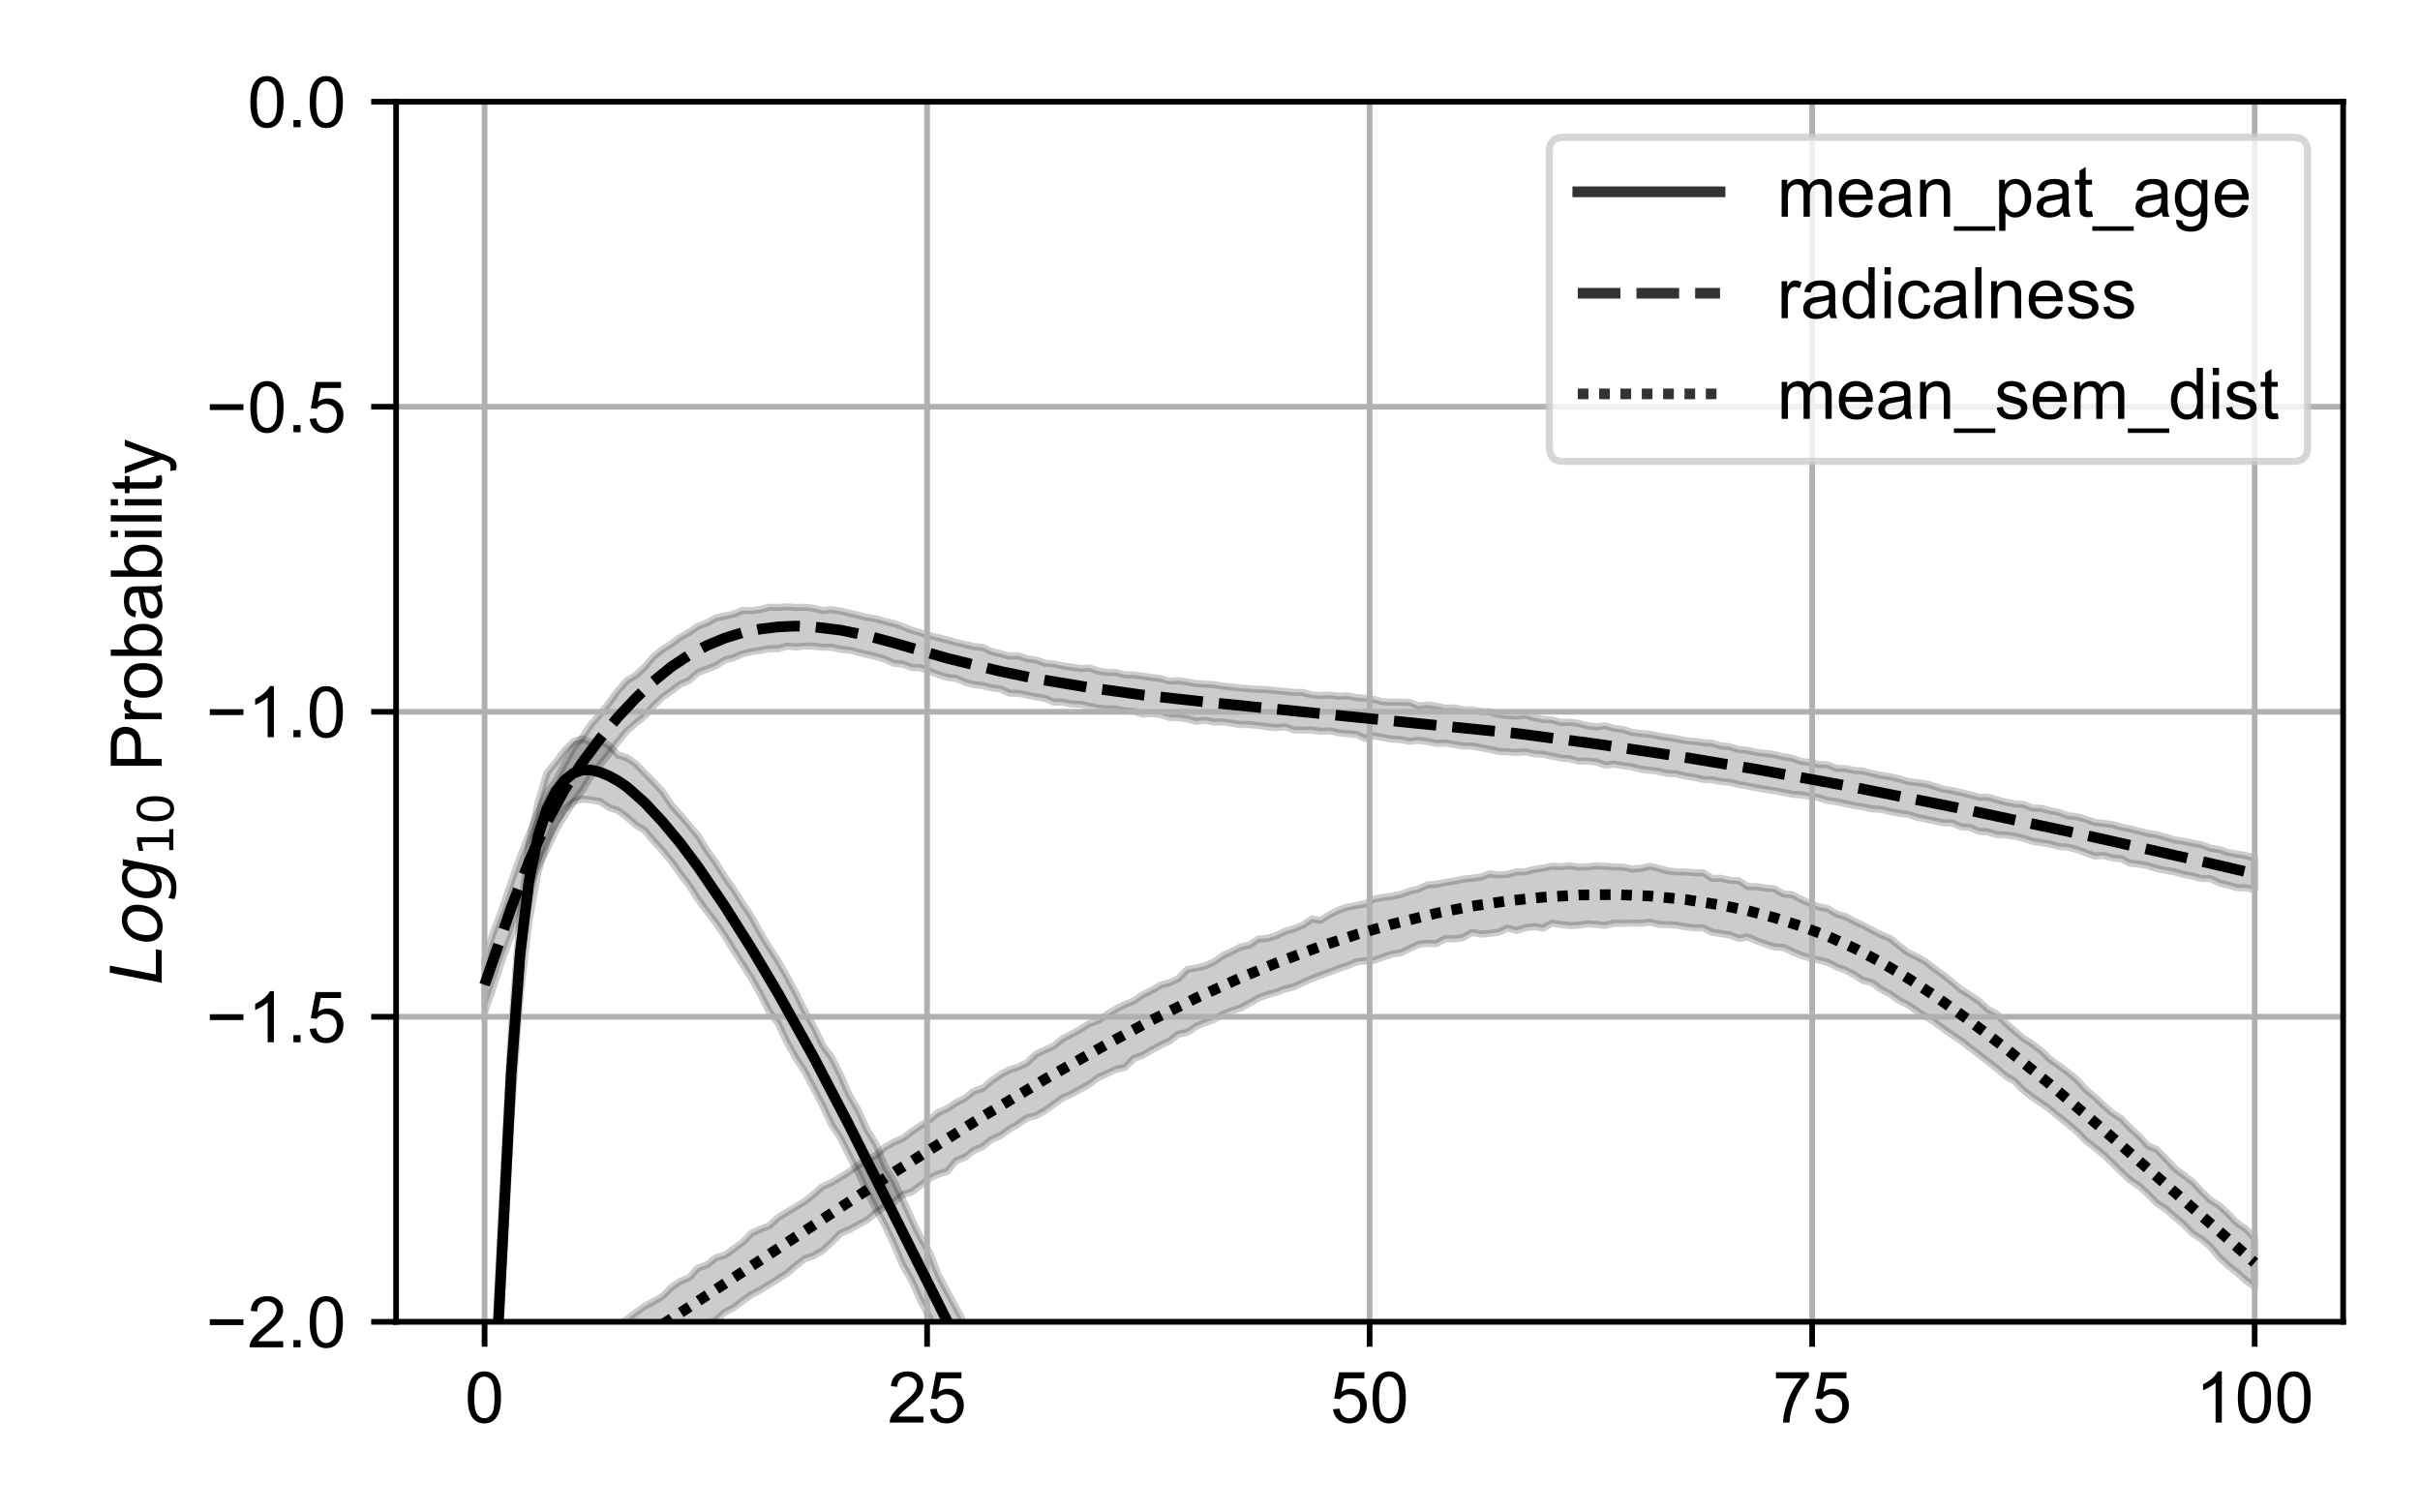 <?xml version="1.0" encoding="utf-8" standalone="no"?>
<!DOCTYPE svg PUBLIC "-//W3C//DTD SVG 1.1//EN"
  "http://www.w3.org/Graphics/SVG/1.1/DTD/svg11.dtd">
<!-- Created with matplotlib (https://matplotlib.org/) -->
<svg height="212.598pt" version="1.1" viewBox="0 0 340.157 212.598" width="340.157pt" xmlns="http://www.w3.org/2000/svg" xmlns:xlink="http://www.w3.org/1999/xlink">
 <defs>
  <style type="text/css">*{stroke-linecap:butt;stroke-linejoin:round;}</style>
 </defs>
 <g id="figure_1">
  <g id="patch_1">
   <path d="M 0 212.598 
L 340.157 212.598 
L 340.157 0 
L 0 0 
z
" style="fill:#ffffff;"/>
  </g>
  <g id="axes_1">
   <g id="patch_2">
    <path d="M 55.675 185.798 
L 329.357 185.798 
L 329.357 14.3 
L 55.675 14.3 
z
" style="fill:#ffffff;"/>
   </g>
   <g id="PolyCollection_1">
    <path clip-path="url(#p5dd930fe09)" d="M 68.115 217.537 
L 68.115 230.368 
L 69.365 205.359 
L 70.616 180.305 
L 71.866 156.499 
L 73.116 139.921 
L 74.366 129.419 
L 75.617 122.644 
L 76.867 118.395 
L 78.117 115.553 
L 79.367 113.701 
L 80.618 112.702 
L 81.868 112.314 
L 83.118 112.443 
L 84.369 112.665 
L 85.619 113.498 
L 86.869 113.932 
L 88.119 114.839 
L 89.37 115.964 
L 90.62 116.71 
L 91.87 118.199 
L 93.12 119.587 
L 94.371 121.096 
L 95.621 122.822 
L 96.871 124.46 
L 98.121 126.402 
L 99.372 128.115 
L 100.622 129.702 
L 101.872 131.536 
L 103.122 133.572 
L 104.373 135.527 
L 105.623 137.492 
L 106.873 139.721 
L 108.124 142.169 
L 109.374 143.85 
L 110.624 146.486 
L 111.874 148.712 
L 113.125 150.621 
L 114.375 153 
L 115.625 155.375 
L 116.875 158.058 
L 118.126 159.936 
L 119.376 162.425 
L 120.626 164.81 
L 121.876 167.504 
L 123.127 169.925 
L 124.377 172.179 
L 125.627 174.828 
L 126.877 177.785 
L 128.128 179.958 
L 129.378 182.717 
L 130.628 185.138 
L 131.879 187.579 
L 133.129 190.194 
L 134.379 193.089 
L 135.629 194.938 
L 136.88 197.343 
L 138.13 200.563 
L 139.38 202.7 
L 140.63 205.119 
L 141.881 207.505 
L 143.131 210.02 
L 144.381 212.964 
L 145.631 214.78 
L 146.882 217.505 
L 148.132 219.831 
L 149.382 222.555 
L 150.632 225.062 
L 151.883 227.413 
L 153.133 229.88 
L 154.383 232.329 
L 155.633 234.694 
L 156.884 236.888 
L 158.134 239.759 
L 159.384 241.894 
L 160.635 244.962 
L 161.885 246.985 
L 163.135 249.472 
L 164.385 252.277 
L 165.636 254.42 
L 166.886 256.823 
L 168.136 259.265 
L 169.386 261.642 
L 170.637 264.324 
L 171.887 266.62 
L 173.137 269.415 
L 174.387 271.779 
L 175.638 274.249 
L 176.888 276.465 
L 178.138 278.921 
L 179.388 281.269 
L 180.639 284.058 
L 181.889 286.388 
L 183.139 289.286 
L 184.39 291.367 
L 185.64 293.934 
L 186.89 295.989 
L 188.14 298.912 
L 189.391 300.962 
L 190.641 303.84 
L 191.891 306.028 
L 193.141 308.638 
L 194.392 311.593 
L 195.642 313.853 
L 196.892 316.16 
L 198.142 318.859 
L 199.393 321.287 
L 200.643 323.825 
L 201.893 325.955 
L 203.143 328.588 
L 204.394 330.731 
L 205.644 333.559 
L 206.894 336.066 
L 208.145 338.373 
L 209.395 340.983 
L 210.645 343.849 
L 211.895 345.947 
L 213.146 348.419 
L 214.396 350.921 
L 215.646 353.25 
L 216.896 355.666 
L 218.147 358.446 
L 219.397 360.943 
L 220.647 363.464 
L 221.897 365.801 
L 223.148 368.084 
L 224.398 370.593 
L 225.648 373.059 
L 226.898 375.564 
L 228.149 378.191 
L 229.399 380.319 
L 230.649 382.987 
L 231.9 385.317 
L 233.15 388.008 
L 234.4 390.482 
L 235.65 393.151 
L 236.901 395.606 
L 238.151 397.89 
L 239.401 400.648 
L 240.651 403.049 
L 241.902 405.866 
L 243.152 408.354 
L 244.402 410.162 
L 245.652 412.531 
L 246.903 415.555 
L 248.153 418.091 
L 249.403 420.453 
L 250.653 422.773 
L 251.904 425.924 
L 253.154 428.162 
L 254.404 430.654 
L 255.655 433.019 
L 256.905 435.599 
L 258.155 438.032 
L 259.405 440.694 
L 260.656 443.123 
L 261.906 445.587 
L 263.156 447.909 
L 264.406 450.643 
L 265.657 452.771 
L 266.907 455.769 
L 268.157 458.52 
L 269.407 460.421 
L 270.658 463.27 
L 271.908 465.607 
L 273.158 468.168 
L 274.408 470.801 
L 275.659 472.921 
L 276.909 475.215 
L 278.159 477.817 
L 279.409 480.582 
L 280.66 483.253 
L 281.91 485.867 
L 283.16 487.771 
L 284.411 490.838 
L 285.661 492.916 
L 286.911 495.36 
L 288.161 497.915 
L 289.412 500.874 
L 290.662 503.109 
L 291.912 505.635 
L 293.162 508.427 
L 294.413 510.734 
L 295.663 513.328 
L 296.913 516.017 
L 298.163 517.894 
L 299.414 521.106 
L 300.664 523.045 
L 301.914 525.597 
L 303.164 528.36 
L 304.415 531.086 
L 305.665 533.851 
L 306.915 535.947 
L 308.166 538.539 
L 309.416 541.172 
L 310.666 543.32 
L 311.916 545.947 
L 313.167 548.577 
L 314.417 550.916 
L 315.667 553.812 
L 316.917 555.86 
L 316.917 546.023 
L 316.917 546.023 
L 315.667 543.808 
L 314.417 540.962 
L 313.167 538.683 
L 311.916 536.239 
L 310.666 533.543 
L 309.416 531.159 
L 308.166 527.879 
L 306.915 526.599 
L 305.665 523.353 
L 304.415 521.114 
L 303.164 518.269 
L 301.914 515.756 
L 300.664 513.18 
L 299.414 511.251 
L 298.163 508.463 
L 296.913 505.698 
L 295.663 503.497 
L 294.413 501.171 
L 293.162 498.668 
L 291.912 495.817 
L 290.662 493.277 
L 289.412 490.93 
L 288.161 488.402 
L 286.911 485.811 
L 285.661 483.453 
L 284.411 481.213 
L 283.16 478.422 
L 281.91 475.722 
L 280.66 473.404 
L 279.409 470.87 
L 278.159 468.596 
L 276.909 465.378 
L 275.659 463.54 
L 274.408 460.534 
L 273.158 458.476 
L 271.908 455.775 
L 270.658 453.124 
L 269.407 451.069 
L 268.157 448.574 
L 266.907 445.72 
L 265.657 443.214 
L 264.406 440.764 
L 263.156 438.443 
L 261.906 435.822 
L 260.656 433.506 
L 259.405 430.779 
L 258.155 428.348 
L 256.905 426.104 
L 255.655 423.408 
L 254.404 421.091 
L 253.154 418.769 
L 251.904 415.486 
L 250.653 413.757 
L 249.403 410.818 
L 248.153 408.896 
L 246.903 406.254 
L 245.652 403.56 
L 244.402 401.157 
L 243.152 398.726 
L 241.902 395.912 
L 240.651 393.653 
L 239.401 391.175 
L 238.151 388.767 
L 236.901 385.952 
L 235.65 383.676 
L 234.4 381.05 
L 233.15 378.521 
L 231.9 375.651 
L 230.649 373.7 
L 229.399 371.335 
L 228.149 368.849 
L 226.898 366.324 
L 225.648 363.744 
L 224.398 361.676 
L 223.148 358.708 
L 221.897 356.334 
L 220.647 353.873 
L 219.397 351.558 
L 218.147 349.144 
L 216.896 346.323 
L 215.646 343.864 
L 214.396 341.866 
L 213.146 339.033 
L 211.895 336.78 
L 210.645 334.275 
L 209.395 331.272 
L 208.145 329.563 
L 206.894 326.296 
L 205.644 324.221 
L 204.394 321.879 
L 203.143 319.569 
L 201.893 316.437 
L 200.643 314.448 
L 199.393 311.829 
L 198.142 309.43 
L 196.892 307.087 
L 195.642 304.536 
L 194.392 301.944 
L 193.141 299.796 
L 191.891 297.279 
L 190.641 294.882 
L 189.391 292.207 
L 188.14 289.575 
L 186.89 287.566 
L 185.64 285.024 
L 184.39 282.562 
L 183.139 279.724 
L 181.889 277.225 
L 180.639 274.936 
L 179.388 272.794 
L 178.138 270.082 
L 176.888 267.279 
L 175.638 265.26 
L 174.387 262.376 
L 173.137 260.297 
L 171.887 258.035 
L 170.637 255.384 
L 169.386 253.068 
L 168.136 250.176 
L 166.886 247.928 
L 165.636 245.526 
L 164.385 243.021 
L 163.135 240.451 
L 161.885 238.301 
L 160.635 235.628 
L 159.384 233.158 
L 158.134 230.512 
L 156.884 228.419 
L 155.633 225.889 
L 154.383 223.611 
L 153.133 221.007 
L 151.883 218.182 
L 150.632 216.194 
L 149.382 213.62 
L 148.132 210.9 
L 146.882 208.659 
L 145.631 206.278 
L 144.381 203.582 
L 143.131 201.689 
L 141.881 198.728 
L 140.63 195.975 
L 139.38 193.766 
L 138.13 191.165 
L 136.88 188.839 
L 135.629 186.164 
L 134.379 183.808 
L 133.129 181.543 
L 131.879 179.211 
L 130.628 175.989 
L 129.378 173.937 
L 128.128 171.346 
L 126.877 168.595 
L 125.627 166.024 
L 124.377 163.914 
L 123.127 160.834 
L 121.876 158.821 
L 120.626 156.071 
L 119.376 153.95 
L 118.126 151.087 
L 116.875 148.632 
L 115.625 146.916 
L 114.375 144.307 
L 113.125 142.145 
L 111.874 139.593 
L 110.624 137.282 
L 109.374 135.096 
L 108.124 133.192 
L 106.873 131.16 
L 105.623 128.832 
L 104.373 127.017 
L 103.122 125.012 
L 101.872 123.267 
L 100.622 121.259 
L 99.372 119.543 
L 98.121 117.504 
L 96.871 116.005 
L 95.621 114.533 
L 94.371 113.158 
L 93.12 111.276 
L 91.87 109.938 
L 90.62 108.678 
L 89.37 107.379 
L 88.119 106.507 
L 86.869 106.146 
L 85.619 104.782 
L 84.369 104.108 
L 83.118 104.347 
L 81.868 103.842 
L 80.618 104.235 
L 79.367 105.484 
L 78.117 107.181 
L 76.867 108.669 
L 75.617 112.895 
L 74.366 118.608 
L 73.116 128.591 
L 71.866 144.754 
L 70.616 168.102 
L 69.365 193.236 
L 68.115 217.537 
z
" style="fill-opacity:0.2;stroke:#000000;stroke-opacity:0.2;"/>
   </g>
   <g id="PolyCollection_2">
    <defs>
     <path d="M 68.115 -77.809 
L 68.115 -70.309 
L 69.365 -73.968 
L 70.616 -77.787 
L 71.866 -81.141 
L 73.116 -84.783 
L 74.366 -87.793 
L 75.617 -90.908 
L 76.867 -93.196 
L 78.117 -95.875 
L 79.367 -97.95 
L 80.618 -99.927 
L 81.868 -101.558 
L 83.118 -103.587 
L 84.369 -105.14 
L 85.619 -106.698 
L 86.869 -108.369 
L 88.119 -109.864 
L 89.37 -110.946 
L 90.62 -111.939 
L 91.87 -113.4 
L 93.12 -114.605 
L 94.371 -115.491 
L 95.621 -116.417 
L 96.871 -116.962 
L 98.121 -118.074 
L 99.372 -118.553 
L 100.622 -119.024 
L 101.872 -119.834 
L 103.122 -120.146 
L 104.373 -120.695 
L 105.623 -121.001 
L 106.873 -121.166 
L 108.124 -121.421 
L 109.374 -121.423 
L 110.624 -121.772 
L 111.874 -121.66 
L 113.125 -121.796 
L 114.375 -121.759 
L 115.625 -121.628 
L 116.875 -121.632 
L 118.126 -121.341 
L 119.376 -121.224 
L 120.626 -120.901 
L 121.876 -120.606 
L 123.127 -120.314 
L 124.377 -119.949 
L 125.627 -119.372 
L 126.877 -119.265 
L 128.128 -118.785 
L 129.378 -118.746 
L 130.628 -118.245 
L 131.879 -117.798 
L 133.129 -117.387 
L 134.379 -117.254 
L 135.629 -116.712 
L 136.88 -116.366 
L 138.13 -116.227 
L 139.38 -115.909 
L 140.63 -115.759 
L 141.881 -115.173 
L 143.131 -115.141 
L 144.381 -114.902 
L 145.631 -114.631 
L 146.882 -114.441 
L 148.132 -113.921 
L 149.382 -113.909 
L 150.632 -113.633 
L 151.883 -113.602 
L 153.133 -113.333 
L 154.383 -113.061 
L 155.633 -112.966 
L 156.884 -112.931 
L 158.134 -112.661 
L 159.384 -112.61 
L 160.635 -112.235 
L 161.885 -112.294 
L 163.135 -112.169 
L 164.385 -111.753 
L 165.636 -111.721 
L 166.886 -111.553 
L 168.136 -111.215 
L 169.386 -111.355 
L 170.637 -111.101 
L 171.887 -111.134 
L 173.137 -110.936 
L 174.387 -110.761 
L 175.638 -110.748 
L 176.888 -110.609 
L 178.138 -110.441 
L 179.388 -110.321 
L 180.639 -110.426 
L 181.889 -110.002 
L 183.139 -109.978 
L 184.39 -109.998 
L 185.64 -109.799 
L 186.89 -109.864 
L 188.14 -109.598 
L 189.391 -109.459 
L 190.641 -109.366 
L 191.891 -108.796 
L 193.141 -109.161 
L 194.392 -108.932 
L 195.642 -108.719 
L 196.892 -108.638 
L 198.142 -108.398 
L 199.393 -108.558 
L 200.643 -108.369 
L 201.893 -108.115 
L 203.143 -108.158 
L 204.394 -107.951 
L 205.644 -107.747 
L 206.894 -107.733 
L 208.145 -107.507 
L 209.395 -107.26 
L 210.645 -106.985 
L 211.895 -106.929 
L 213.146 -106.829 
L 214.396 -106.925 
L 215.646 -106.641 
L 216.896 -106.575 
L 218.147 -106.308 
L 219.397 -106.043 
L 220.647 -105.948 
L 221.897 -105.596 
L 223.148 -105.628 
L 224.398 -105.51 
L 225.648 -105.037 
L 226.898 -105.203 
L 228.149 -104.968 
L 229.399 -104.811 
L 230.649 -104.474 
L 231.9 -104.328 
L 233.15 -104.174 
L 234.4 -103.872 
L 235.65 -103.828 
L 236.901 -103.507 
L 238.151 -103.34 
L 239.401 -103.037 
L 240.651 -102.988 
L 241.902 -102.759 
L 243.152 -102.631 
L 244.402 -102.335 
L 245.652 -102.109 
L 246.903 -101.853 
L 248.153 -101.641 
L 249.403 -101.471 
L 250.653 -101.212 
L 251.904 -100.963 
L 253.154 -100.874 
L 254.404 -100.683 
L 255.655 -100.48 
L 256.905 -100.073 
L 258.155 -99.909 
L 259.405 -99.636 
L 260.656 -99.364 
L 261.906 -99.174 
L 263.156 -98.901 
L 264.406 -98.827 
L 265.657 -98.539 
L 266.907 -98.281 
L 268.157 -98.137 
L 269.407 -97.738 
L 270.658 -97.48 
L 271.908 -97.204 
L 273.158 -96.948 
L 274.408 -96.934 
L 275.659 -96.378 
L 276.909 -96.288 
L 278.159 -95.754 
L 279.409 -95.673 
L 280.66 -95.276 
L 281.91 -95.223 
L 283.16 -95.059 
L 284.411 -94.763 
L 285.661 -94.354 
L 286.911 -94.158 
L 288.161 -93.964 
L 289.412 -93.61 
L 290.662 -93.509 
L 291.912 -93.192 
L 293.162 -92.728 
L 294.413 -92.279 
L 295.663 -92.349 
L 296.913 -92.016 
L 298.163 -91.893 
L 299.414 -91.262 
L 300.664 -91.135 
L 301.914 -90.898 
L 303.164 -90.518 
L 304.415 -90.254 
L 305.665 -90.046 
L 306.915 -89.694 
L 308.166 -89.464 
L 309.416 -89.109 
L 310.666 -89.106 
L 311.916 -88.516 
L 313.167 -88.192 
L 314.417 -87.842 
L 315.667 -87.797 
L 316.917 -87.569 
L 316.917 -91.978 
L 316.917 -91.978 
L 315.667 -92.345 
L 314.417 -92.537 
L 313.167 -92.77 
L 311.916 -93.194 
L 310.666 -93.386 
L 309.416 -93.859 
L 308.166 -94.085 
L 306.915 -94.356 
L 305.665 -94.549 
L 304.415 -94.915 
L 303.164 -95.281 
L 301.914 -95.45 
L 300.664 -95.777 
L 299.414 -96.101 
L 298.163 -96.329 
L 296.913 -96.689 
L 295.663 -96.868 
L 294.413 -96.996 
L 293.162 -97.461 
L 291.912 -97.8 
L 290.662 -97.938 
L 289.412 -98.398 
L 288.161 -98.645 
L 286.911 -98.971 
L 285.661 -99.028 
L 284.411 -99.506 
L 283.16 -99.608 
L 281.91 -99.84 
L 280.66 -100.19 
L 279.409 -100.542 
L 278.159 -100.542 
L 276.909 -100.884 
L 275.659 -101.181 
L 274.408 -101.473 
L 273.158 -101.669 
L 271.908 -102.072 
L 270.658 -102.437 
L 269.407 -102.603 
L 268.157 -102.75 
L 266.907 -103.144 
L 265.657 -103.417 
L 264.406 -103.592 
L 263.156 -103.871 
L 261.906 -104.22 
L 260.656 -104.294 
L 259.405 -104.572 
L 258.155 -104.591 
L 256.905 -105.09 
L 255.655 -105.156 
L 254.404 -105.428 
L 253.154 -105.579 
L 251.904 -106.011 
L 250.653 -106.24 
L 249.403 -106.521 
L 248.153 -106.691 
L 246.903 -106.843 
L 245.652 -107.135 
L 244.402 -107.243 
L 243.152 -107.623 
L 241.902 -107.753 
L 240.651 -108.124 
L 239.401 -108.205 
L 238.151 -108.384 
L 236.901 -108.487 
L 235.65 -108.757 
L 234.4 -108.952 
L 233.15 -109.139 
L 231.9 -109.395 
L 230.649 -109.49 
L 229.399 -109.651 
L 228.149 -110.058 
L 226.898 -110.205 
L 225.648 -110.569 
L 224.398 -110.431 
L 223.148 -110.583 
L 221.897 -110.916 
L 220.647 -111.075 
L 219.397 -111.041 
L 218.147 -111.409 
L 216.896 -111.477 
L 215.646 -111.731 
L 214.396 -112.072 
L 213.146 -111.94 
L 211.895 -112.014 
L 210.645 -112.152 
L 209.395 -112.552 
L 208.145 -112.611 
L 206.894 -112.798 
L 205.644 -112.814 
L 204.394 -113.111 
L 203.143 -113.032 
L 201.893 -113.343 
L 200.643 -113.499 
L 199.393 -113.355 
L 198.142 -113.873 
L 196.892 -113.903 
L 195.642 -113.895 
L 194.392 -113.945 
L 193.141 -114.275 
L 191.891 -114.443 
L 190.641 -114.546 
L 189.391 -114.785 
L 188.14 -114.731 
L 186.89 -114.884 
L 185.64 -114.82 
L 184.39 -114.93 
L 183.139 -115.258 
L 181.889 -115.284 
L 180.639 -115.397 
L 179.388 -115.532 
L 178.138 -115.649 
L 176.888 -115.705 
L 175.638 -115.783 
L 174.387 -115.882 
L 173.137 -116.034 
L 171.887 -116.159 
L 170.637 -116.353 
L 169.386 -116.439 
L 168.136 -116.509 
L 166.886 -116.75 
L 165.636 -116.924 
L 164.385 -116.845 
L 163.135 -117.226 
L 161.885 -117.363 
L 160.635 -117.555 
L 159.384 -117.727 
L 158.134 -117.743 
L 156.884 -118.071 
L 155.633 -118.089 
L 154.383 -118.273 
L 153.133 -118.698 
L 151.883 -118.623 
L 150.632 -118.817 
L 149.382 -119 
L 148.132 -119.283 
L 146.882 -119.369 
L 145.631 -119.836 
L 144.381 -119.984 
L 143.131 -120.413 
L 141.881 -120.368 
L 140.63 -120.713 
L 139.38 -120.999 
L 138.13 -121.595 
L 136.88 -121.714 
L 135.629 -122.017 
L 134.379 -122.293 
L 133.129 -122.653 
L 131.879 -122.956 
L 130.628 -123.286 
L 129.378 -123.67 
L 128.128 -124.023 
L 126.877 -124.531 
L 125.627 -124.957 
L 124.377 -125.256 
L 123.127 -125.617 
L 121.876 -125.811 
L 120.626 -126.119 
L 119.376 -126.418 
L 118.126 -126.721 
L 116.875 -126.913 
L 115.625 -126.765 
L 114.375 -127.106 
L 113.125 -127.254 
L 111.874 -127.212 
L 110.624 -127.307 
L 109.374 -127.211 
L 108.124 -127.258 
L 106.873 -126.919 
L 105.623 -126.756 
L 104.373 -126.785 
L 103.122 -126.28 
L 101.872 -125.996 
L 100.622 -125.728 
L 99.372 -125.044 
L 98.121 -124.565 
L 96.871 -123.712 
L 95.621 -123.026 
L 94.371 -122.083 
L 93.12 -121.305 
L 91.87 -120.291 
L 90.62 -118.84 
L 89.37 -117.658 
L 88.119 -116.921 
L 86.869 -115.525 
L 85.619 -113.809 
L 84.369 -112.233 
L 83.118 -110.822 
L 81.868 -108.956 
L 80.618 -107.478 
L 79.367 -105.24 
L 78.117 -102.84 
L 76.867 -101.19 
L 75.617 -98.384 
L 74.366 -95.266 
L 73.116 -92.13 
L 71.866 -88.608 
L 70.616 -84.881 
L 69.365 -81.567 
L 68.115 -77.809 
z
" id="mda4d68ad0c" style="stroke:#000000;stroke-opacity:0.2;"/>
    </defs>
    <g clip-path="url(#p5dd930fe09)">
     <use style="fill-opacity:0.2;stroke:#000000;stroke-opacity:0.2;" x="0" xlink:href="#mda4d68ad0c" y="212.598"/>
    </g>
   </g>
   <g id="PolyCollection_3">
    <defs>
     <path d="M 68.115 -13.765 
L 68.115 -5.942 
L 69.365 -6.452 
L 70.616 -7.266 
L 71.866 -8.292 
L 73.116 -8.823 
L 74.366 -9.952 
L 75.617 -10.85 
L 76.867 -11.699 
L 78.117 -12.489 
L 79.367 -13.362 
L 80.618 -14.13 
L 81.868 -14.883 
L 83.118 -15.626 
L 84.369 -16.649 
L 85.619 -17.294 
L 86.869 -18.126 
L 88.119 -19.095 
L 89.37 -19.976 
L 90.62 -20.53 
L 91.87 -21.478 
L 93.12 -21.938 
L 94.371 -23.135 
L 95.621 -23.881 
L 96.871 -24.575 
L 98.121 -25.374 
L 99.372 -26.645 
L 100.622 -27.001 
L 101.872 -28.149 
L 103.122 -28.796 
L 104.373 -29.762 
L 105.623 -30.631 
L 106.873 -31.283 
L 108.124 -32.056 
L 109.374 -32.834 
L 110.624 -33.634 
L 111.874 -34.712 
L 113.125 -35.68 
L 114.375 -36.092 
L 115.625 -36.832 
L 116.875 -37.967 
L 118.126 -39.231 
L 119.376 -39.768 
L 120.626 -40.45 
L 121.876 -41.114 
L 123.127 -42.168 
L 124.377 -43.013 
L 125.627 -43.573 
L 126.877 -44.687 
L 128.128 -45.062 
L 129.378 -45.985 
L 130.628 -46.947 
L 131.879 -47.572 
L 133.129 -47.931 
L 134.379 -49.436 
L 135.629 -49.924 
L 136.88 -50.902 
L 138.13 -51.445 
L 139.38 -52.444 
L 140.63 -52.976 
L 141.881 -53.887 
L 143.131 -54.606 
L 144.381 -55.486 
L 145.631 -55.793 
L 146.882 -56.488 
L 148.132 -57.397 
L 149.382 -58.305 
L 150.632 -58.836 
L 151.883 -59.523 
L 153.133 -60.222 
L 154.383 -61.166 
L 155.633 -61.715 
L 156.884 -62.298 
L 158.134 -62.563 
L 159.384 -63.843 
L 160.635 -64.273 
L 161.885 -65.017 
L 163.135 -65.684 
L 164.385 -66.27 
L 165.636 -67.243 
L 166.886 -67.481 
L 168.136 -68.324 
L 169.386 -68.869 
L 170.637 -69.292 
L 171.887 -70.036 
L 173.137 -70.529 
L 174.387 -70.935 
L 175.638 -71.587 
L 176.888 -72.32 
L 178.138 -72.769 
L 179.388 -73.123 
L 180.639 -73.596 
L 181.889 -73.898 
L 183.139 -74.479 
L 184.39 -75.045 
L 185.64 -75.51 
L 186.89 -75.971 
L 188.14 -76.448 
L 189.391 -76.852 
L 190.641 -77.397 
L 191.891 -77.55 
L 193.141 -77.592 
L 194.392 -78.069 
L 195.642 -78.49 
L 196.892 -78.664 
L 198.142 -79.271 
L 199.393 -79.876 
L 200.643 -80.004 
L 201.893 -79.945 
L 203.143 -80.666 
L 204.394 -80.628 
L 205.644 -80.792 
L 206.894 -81.528 
L 208.145 -81.291 
L 209.395 -81.394 
L 210.645 -81.567 
L 211.895 -82.149 
L 213.146 -81.807 
L 214.396 -82.197 
L 215.646 -82.357 
L 216.896 -82.148 
L 218.147 -82.837 
L 219.397 -82.646 
L 220.647 -82.497 
L 221.897 -82.547 
L 223.148 -82.74 
L 224.398 -82.654 
L 225.648 -82.53 
L 226.898 -82.844 
L 228.149 -82.804 
L 229.399 -82.848 
L 230.649 -82.827 
L 231.9 -82.982 
L 233.15 -82.677 
L 234.4 -82.623 
L 235.65 -82.552 
L 236.901 -82.328 
L 238.151 -82.191 
L 239.401 -82.179 
L 240.651 -81.557 
L 241.902 -81.376 
L 243.152 -81.176 
L 244.402 -80.683 
L 245.652 -80.9 
L 246.903 -80.353 
L 248.153 -79.901 
L 249.403 -79.495 
L 250.653 -79.437 
L 251.904 -78.842 
L 253.154 -78.319 
L 254.404 -77.931 
L 255.655 -77.639 
L 256.905 -77.34 
L 258.155 -76.675 
L 259.405 -76.239 
L 260.656 -75.586 
L 261.906 -74.77 
L 263.156 -74.475 
L 264.406 -73.54 
L 265.657 -72.89 
L 266.907 -72.005 
L 268.157 -71.371 
L 269.407 -70.527 
L 270.658 -69.701 
L 271.908 -68.968 
L 273.158 -68.001 
L 274.408 -67.144 
L 275.659 -66.301 
L 276.909 -65.341 
L 278.159 -64.376 
L 279.409 -63.395 
L 280.66 -62.443 
L 281.91 -61.381 
L 283.16 -60.635 
L 284.411 -59.364 
L 285.661 -58.376 
L 286.911 -57.544 
L 288.161 -56.66 
L 289.412 -55.605 
L 290.662 -54.63 
L 291.912 -53.569 
L 293.162 -52.287 
L 294.413 -51.333 
L 295.663 -50.329 
L 296.913 -49.117 
L 298.163 -47.886 
L 299.414 -46.73 
L 300.664 -45.901 
L 301.914 -44.751 
L 303.164 -43.483 
L 304.415 -42.668 
L 305.665 -41.562 
L 306.915 -40.526 
L 308.166 -39.231 
L 309.416 -38.462 
L 310.666 -37.387 
L 311.916 -35.9 
L 313.167 -34.737 
L 314.417 -33.758 
L 315.667 -32.643 
L 316.917 -31.728 
L 316.917 -38.564 
L 316.917 -38.564 
L 315.667 -39.847 
L 314.417 -40.691 
L 313.167 -42.001 
L 311.916 -43.143 
L 310.666 -43.922 
L 309.416 -45.153 
L 308.166 -46.479 
L 306.915 -47.427 
L 305.665 -48.377 
L 304.415 -49.727 
L 303.164 -51.014 
L 301.914 -51.539 
L 300.664 -52.902 
L 299.414 -54.041 
L 298.163 -55.343 
L 296.913 -56.138 
L 295.663 -57.226 
L 294.413 -58.42 
L 293.162 -59.444 
L 291.912 -60.835 
L 290.662 -61.877 
L 289.412 -62.803 
L 288.161 -63.669 
L 286.911 -64.903 
L 285.661 -65.836 
L 284.411 -66.633 
L 283.16 -67.688 
L 281.91 -68.791 
L 280.66 -70.074 
L 279.409 -70.729 
L 278.159 -71.88 
L 276.909 -72.711 
L 275.659 -73.49 
L 274.408 -74.527 
L 273.158 -75.534 
L 271.908 -76.428 
L 270.658 -77.418 
L 269.407 -78.118 
L 268.157 -78.706 
L 266.907 -79.691 
L 265.657 -80.705 
L 264.406 -81.2 
L 263.156 -81.843 
L 261.906 -82.525 
L 260.656 -83.104 
L 259.405 -83.765 
L 258.155 -84.134 
L 256.905 -84.868 
L 255.655 -85.114 
L 254.404 -85.613 
L 253.154 -86.184 
L 251.904 -86.835 
L 250.653 -86.941 
L 249.403 -87.685 
L 248.153 -87.767 
L 246.903 -87.967 
L 245.652 -87.983 
L 244.402 -88.806 
L 243.152 -88.843 
L 241.902 -89.144 
L 240.651 -89.123 
L 239.401 -89.917 
L 238.151 -89.914 
L 236.901 -90.032 
L 235.65 -90.053 
L 234.4 -90.188 
L 233.15 -90.532 
L 231.9 -90.827 
L 230.649 -90.531 
L 229.399 -90.445 
L 228.149 -90.709 
L 226.898 -90.734 
L 225.648 -90.824 
L 224.398 -90.887 
L 223.148 -90.758 
L 221.897 -90.72 
L 220.647 -90.894 
L 219.397 -90.777 
L 218.147 -90.843 
L 216.896 -90.565 
L 215.646 -90.377 
L 214.396 -90.066 
L 213.146 -90.045 
L 211.895 -89.688 
L 210.645 -89.618 
L 209.395 -89.783 
L 208.145 -89.317 
L 206.894 -89.14 
L 205.644 -89.028 
L 204.394 -88.756 
L 203.143 -88.55 
L 201.893 -88.304 
L 200.643 -88.212 
L 199.393 -87.64 
L 198.142 -87.337 
L 196.892 -86.873 
L 195.642 -86.611 
L 194.392 -86.461 
L 193.141 -86.213 
L 191.891 -85.556 
L 190.641 -85.317 
L 189.391 -85.081 
L 188.14 -84.66 
L 186.89 -84.032 
L 185.64 -83.235 
L 184.39 -83.414 
L 183.139 -82.561 
L 181.889 -82.041 
L 180.639 -81.691 
L 179.388 -81.084 
L 178.138 -80.703 
L 176.888 -80.616 
L 175.638 -79.756 
L 174.387 -79.482 
L 173.137 -78.866 
L 171.887 -78.253 
L 170.637 -77.396 
L 169.386 -76.829 
L 168.136 -76.533 
L 166.886 -76.32 
L 165.636 -75.038 
L 164.385 -74.449 
L 163.135 -74.134 
L 161.885 -73.381 
L 160.635 -72.773 
L 159.384 -71.912 
L 158.134 -71.406 
L 156.884 -70.77 
L 155.633 -70.046 
L 154.383 -69.156 
L 153.133 -68.727 
L 151.883 -67.928 
L 150.632 -67.256 
L 149.382 -66.586 
L 148.132 -65.585 
L 146.882 -65 
L 145.631 -64.429 
L 144.381 -63.215 
L 143.131 -62.605 
L 141.881 -62.213 
L 140.63 -61.555 
L 139.38 -60.67 
L 138.13 -59.606 
L 136.88 -59.226 
L 135.629 -58.205 
L 134.379 -57.601 
L 133.129 -56.748 
L 131.879 -56.202 
L 130.628 -55.173 
L 129.378 -54.351 
L 128.128 -53.526 
L 126.877 -52.571 
L 125.627 -52.048 
L 124.377 -51.331 
L 123.127 -50.193 
L 121.876 -49.61 
L 120.626 -48.817 
L 119.376 -47.897 
L 118.126 -47.109 
L 116.875 -46.373 
L 115.625 -45.817 
L 114.375 -44.736 
L 113.125 -43.722 
L 111.874 -42.973 
L 110.624 -42.21 
L 109.374 -41.459 
L 108.124 -40.294 
L 106.873 -39.817 
L 105.623 -39.244 
L 104.373 -37.956 
L 103.122 -37.045 
L 101.872 -36.16 
L 100.622 -35.801 
L 99.372 -34.789 
L 98.121 -34.362 
L 96.871 -33.005 
L 95.621 -32.489 
L 94.371 -31.63 
L 93.12 -30.392 
L 91.87 -29.659 
L 90.62 -28.983 
L 89.37 -28.108 
L 88.119 -27.132 
L 86.869 -26.387 
L 85.619 -25.553 
L 84.369 -25.034 
L 83.118 -23.784 
L 81.868 -23.138 
L 80.618 -22.546 
L 79.367 -21.724 
L 78.117 -21.001 
L 76.867 -19.743 
L 75.617 -19.192 
L 74.366 -18.217 
L 73.116 -17.389 
L 71.866 -16.44 
L 70.616 -15.529 
L 69.365 -15.176 
L 68.115 -13.765 
z
" id="m1f8b8cc062" style="stroke:#000000;stroke-opacity:0.2;"/>
    </defs>
    <g clip-path="url(#p5dd930fe09)">
     <use style="fill-opacity:0.2;stroke:#000000;stroke-opacity:0.2;" x="0" xlink:href="#m1f8b8cc062" y="212.598"/>
    </g>
   </g>
   <g id="matplotlib.axis_1">
    <g id="xtick_1">
     <g id="line2d_1">
      <path clip-path="url(#p5dd930fe09)" d="M 68.115 185.798 
L 68.115 14.3 
" style="fill:none;stroke:#b0b0b0;stroke-linecap:square;stroke-width:0.8;"/>
     </g>
     <g id="line2d_2">
      <defs>
       <path d="M 0 0 
L 0 3.5 
" id="mf8a87be4d1" style="stroke:#000000;stroke-width:0.8;"/>
      </defs>
      <g>
       <use style="stroke:#000000;stroke-width:0.8;" x="68.115" xlink:href="#mf8a87be4d1" y="185.798"/>
      </g>
     </g>
     <g id="text_1">
      <!-- 0 -->
      <g transform="translate(65.335 199.956)scale(0.1 -0.1)">
       <defs>
        <path d="M 4.156 35.297 
Q 4.156 48 6.766 55.734 
Q 9.375 63.484 14.516 67.672 
Q 19.672 71.875 27.484 71.875 
Q 33.25 71.875 37.594 69.547 
Q 41.938 67.234 44.766 62.859 
Q 47.609 58.5 49.219 52.219 
Q 50.828 45.953 50.828 35.297 
Q 50.828 22.703 48.234 14.969 
Q 45.656 7.234 40.5 3 
Q 35.359 -1.219 27.484 -1.219 
Q 17.141 -1.219 11.234 6.203 
Q 4.156 15.141 4.156 35.297 
z
M 13.188 35.297 
Q 13.188 17.672 17.312 11.828 
Q 21.438 6 27.484 6 
Q 33.547 6 37.672 11.859 
Q 41.797 17.719 41.797 35.297 
Q 41.797 52.984 37.672 58.781 
Q 33.547 64.594 27.391 64.594 
Q 21.344 64.594 17.719 59.469 
Q 13.188 52.938 13.188 35.297 
z
" id="ArialMT-48"/>
       </defs>
       <use xlink:href="#ArialMT-48"/>
      </g>
     </g>
    </g>
    <g id="xtick_2">
     <g id="line2d_3">
      <path clip-path="url(#p5dd930fe09)" d="M 130.316 185.798 
L 130.316 14.3 
" style="fill:none;stroke:#b0b0b0;stroke-linecap:square;stroke-width:0.8;"/>
     </g>
     <g id="line2d_4">
      <g>
       <use style="stroke:#000000;stroke-width:0.8;" x="130.316" xlink:href="#mf8a87be4d1" y="185.798"/>
      </g>
     </g>
     <g id="text_2">
      <!-- 25 -->
      <g transform="translate(124.755 199.956)scale(0.1 -0.1)">
       <defs>
        <path d="M 50.344 8.453 
L 50.344 0 
L 3.031 0 
Q 2.938 3.172 4.047 6.109 
Q 5.859 10.938 9.828 15.625 
Q 13.812 20.312 21.344 26.469 
Q 33.016 36.031 37.109 41.625 
Q 41.219 47.219 41.219 52.203 
Q 41.219 57.422 37.469 61 
Q 33.734 64.594 27.734 64.594 
Q 21.391 64.594 17.578 60.781 
Q 13.766 56.984 13.719 50.25 
L 4.688 51.172 
Q 5.609 61.281 11.656 66.578 
Q 17.719 71.875 27.938 71.875 
Q 38.234 71.875 44.234 66.156 
Q 50.25 60.453 50.25 52 
Q 50.25 47.703 48.484 43.547 
Q 46.734 39.406 42.656 34.812 
Q 38.578 30.219 29.109 22.219 
Q 21.188 15.578 18.938 13.203 
Q 16.703 10.844 15.234 8.453 
z
" id="ArialMT-50"/>
        <path d="M 4.156 18.75 
L 13.375 19.531 
Q 14.406 12.797 18.141 9.391 
Q 21.875 6 27.156 6 
Q 33.5 6 37.891 10.781 
Q 42.281 15.578 42.281 23.484 
Q 42.281 31 38.062 35.344 
Q 33.844 39.703 27 39.703 
Q 22.75 39.703 19.328 37.766 
Q 15.922 35.844 13.969 32.766 
L 5.719 33.844 
L 12.641 70.609 
L 48.25 70.609 
L 48.25 62.203 
L 19.672 62.203 
L 15.828 42.969 
Q 22.266 47.469 29.344 47.469 
Q 38.719 47.469 45.156 40.969 
Q 51.609 34.469 51.609 24.266 
Q 51.609 14.547 45.953 7.469 
Q 39.062 -1.219 27.156 -1.219 
Q 17.391 -1.219 11.203 4.25 
Q 5.031 9.719 4.156 18.75 
z
" id="ArialMT-53"/>
       </defs>
       <use xlink:href="#ArialMT-50"/>
       <use x="55.615" xlink:href="#ArialMT-53"/>
      </g>
     </g>
    </g>
    <g id="xtick_3">
     <g id="line2d_5">
      <path clip-path="url(#p5dd930fe09)" d="M 192.516 185.798 
L 192.516 14.3 
" style="fill:none;stroke:#b0b0b0;stroke-linecap:square;stroke-width:0.8;"/>
     </g>
     <g id="line2d_6">
      <g>
       <use style="stroke:#000000;stroke-width:0.8;" x="192.516" xlink:href="#mf8a87be4d1" y="185.798"/>
      </g>
     </g>
     <g id="text_3">
      <!-- 50 -->
      <g transform="translate(186.955 199.956)scale(0.1 -0.1)">
       <use xlink:href="#ArialMT-53"/>
       <use x="55.615" xlink:href="#ArialMT-48"/>
      </g>
     </g>
    </g>
    <g id="xtick_4">
     <g id="line2d_7">
      <path clip-path="url(#p5dd930fe09)" d="M 254.717 185.798 
L 254.717 14.3 
" style="fill:none;stroke:#b0b0b0;stroke-linecap:square;stroke-width:0.8;"/>
     </g>
     <g id="line2d_8">
      <g>
       <use style="stroke:#000000;stroke-width:0.8;" x="254.717" xlink:href="#mf8a87be4d1" y="185.798"/>
      </g>
     </g>
     <g id="text_4">
      <!-- 75 -->
      <g transform="translate(249.156 199.956)scale(0.1 -0.1)">
       <defs>
        <path d="M 4.734 62.203 
L 4.734 70.656 
L 51.078 70.656 
L 51.078 63.812 
Q 44.234 56.547 37.516 44.484 
Q 30.812 32.422 27.156 19.672 
Q 24.516 10.688 23.781 0 
L 14.75 0 
Q 14.891 8.453 18.062 20.406 
Q 21.234 32.375 27.172 43.484 
Q 33.109 54.594 39.797 62.203 
z
" id="ArialMT-55"/>
       </defs>
       <use xlink:href="#ArialMT-55"/>
       <use x="55.615" xlink:href="#ArialMT-53"/>
      </g>
     </g>
    </g>
    <g id="xtick_5">
     <g id="line2d_9">
      <path clip-path="url(#p5dd930fe09)" d="M 316.917 185.798 
L 316.917 14.3 
" style="fill:none;stroke:#b0b0b0;stroke-linecap:square;stroke-width:0.8;"/>
     </g>
     <g id="line2d_10">
      <g>
       <use style="stroke:#000000;stroke-width:0.8;" x="316.917" xlink:href="#mf8a87be4d1" y="185.798"/>
      </g>
     </g>
     <g id="text_5">
      <!-- 100 -->
      <g transform="translate(308.576 199.956)scale(0.1 -0.1)">
       <defs>
        <path d="M 37.25 0 
L 28.469 0 
L 28.469 56 
Q 25.297 52.984 20.141 49.953 
Q 14.984 46.922 10.891 45.406 
L 10.891 53.906 
Q 18.266 57.375 23.781 62.297 
Q 29.297 67.234 31.594 71.875 
L 37.25 71.875 
z
" id="ArialMT-49"/>
       </defs>
       <use xlink:href="#ArialMT-49"/>
       <use x="55.615" xlink:href="#ArialMT-48"/>
       <use x="111.23" xlink:href="#ArialMT-48"/>
      </g>
     </g>
    </g>
   </g>
   <g id="matplotlib.axis_2">
    <g id="ytick_1">
     <g id="line2d_11">
      <path clip-path="url(#p5dd930fe09)" d="M 55.675 185.798 
L 329.357 185.798 
" style="fill:none;stroke:#b0b0b0;stroke-linecap:square;stroke-width:0.8;"/>
     </g>
     <g id="line2d_12">
      <defs>
       <path d="M 0 0 
L -3.5 0 
" id="mcc080516df" style="stroke:#000000;stroke-width:0.8;"/>
      </defs>
      <g>
       <use style="stroke:#000000;stroke-width:0.8;" x="55.675" xlink:href="#mcc080516df" y="185.798"/>
      </g>
     </g>
     <g id="text_6">
      <!-- −2.0 -->
      <g transform="translate(28.934 189.377)scale(0.1 -0.1)">
       <defs>
        <path d="M 52.828 31.203 
L 5.562 31.203 
L 5.562 39.406 
L 52.828 39.406 
z
" id="ArialMT-8722"/>
        <path d="M 9.078 0 
L 9.078 10.016 
L 19.094 10.016 
L 19.094 0 
z
" id="ArialMT-46"/>
       </defs>
       <use xlink:href="#ArialMT-8722"/>
       <use x="58.398" xlink:href="#ArialMT-50"/>
       <use x="114.014" xlink:href="#ArialMT-46"/>
       <use x="141.797" xlink:href="#ArialMT-48"/>
      </g>
     </g>
    </g>
    <g id="ytick_2">
     <g id="line2d_13">
      <path clip-path="url(#p5dd930fe09)" d="M 55.675 142.924 
L 329.357 142.924 
" style="fill:none;stroke:#b0b0b0;stroke-linecap:square;stroke-width:0.8;"/>
     </g>
     <g id="line2d_14">
      <g>
       <use style="stroke:#000000;stroke-width:0.8;" x="55.675" xlink:href="#mcc080516df" y="142.924"/>
      </g>
     </g>
     <g id="text_7">
      <!-- −1.5 -->
      <g transform="translate(28.934 146.503)scale(0.1 -0.1)">
       <use xlink:href="#ArialMT-8722"/>
       <use x="58.398" xlink:href="#ArialMT-49"/>
       <use x="114.014" xlink:href="#ArialMT-46"/>
       <use x="141.797" xlink:href="#ArialMT-53"/>
      </g>
     </g>
    </g>
    <g id="ytick_3">
     <g id="line2d_15">
      <path clip-path="url(#p5dd930fe09)" d="M 55.675 100.049 
L 329.357 100.049 
" style="fill:none;stroke:#b0b0b0;stroke-linecap:square;stroke-width:0.8;"/>
     </g>
     <g id="line2d_16">
      <g>
       <use style="stroke:#000000;stroke-width:0.8;" x="55.675" xlink:href="#mcc080516df" y="100.049"/>
      </g>
     </g>
     <g id="text_8">
      <!-- −1.0 -->
      <g transform="translate(28.934 103.628)scale(0.1 -0.1)">
       <use xlink:href="#ArialMT-8722"/>
       <use x="58.398" xlink:href="#ArialMT-49"/>
       <use x="114.014" xlink:href="#ArialMT-46"/>
       <use x="141.797" xlink:href="#ArialMT-48"/>
      </g>
     </g>
    </g>
    <g id="ytick_4">
     <g id="line2d_17">
      <path clip-path="url(#p5dd930fe09)" d="M 55.675 57.175 
L 329.357 57.175 
" style="fill:none;stroke:#b0b0b0;stroke-linecap:square;stroke-width:0.8;"/>
     </g>
     <g id="line2d_18">
      <g>
       <use style="stroke:#000000;stroke-width:0.8;" x="55.675" xlink:href="#mcc080516df" y="57.175"/>
      </g>
     </g>
     <g id="text_9">
      <!-- −0.5 -->
      <g transform="translate(28.934 60.754)scale(0.1 -0.1)">
       <use xlink:href="#ArialMT-8722"/>
       <use x="58.398" xlink:href="#ArialMT-48"/>
       <use x="114.014" xlink:href="#ArialMT-46"/>
       <use x="141.797" xlink:href="#ArialMT-53"/>
      </g>
     </g>
    </g>
    <g id="ytick_5">
     <g id="line2d_19">
      <path clip-path="url(#p5dd930fe09)" d="M 55.675 14.3 
L 329.357 14.3 
" style="fill:none;stroke:#b0b0b0;stroke-linecap:square;stroke-width:0.8;"/>
     </g>
     <g id="line2d_20">
      <g>
       <use style="stroke:#000000;stroke-width:0.8;" x="55.675" xlink:href="#mcc080516df" y="14.3"/>
      </g>
     </g>
     <g id="text_10">
      <!-- 0.0 -->
      <g transform="translate(34.775 17.879)scale(0.1 -0.1)">
       <use xlink:href="#ArialMT-48"/>
       <use x="55.615" xlink:href="#ArialMT-46"/>
       <use x="83.398" xlink:href="#ArialMT-48"/>
      </g>
     </g>
    </g>
    <g id="text_11">
     <!-- $Log_{10}$ Probability -->
     <g transform="translate(22.734 138.399)rotate(-90)scale(0.1 -0.1)">
      <defs>
       <path d="M 16.797 72.906 
L 26.703 72.906 
L 14.203 8.203 
L 49.703 8.203 
L 48.094 0 
L 2.688 0 
z
" id="DejaVuSans-Oblique-76"/>
       <path d="M 25.391 -1.422 
Q 15.766 -1.422 10.172 4.516 
Q 4.594 10.453 4.594 20.703 
Q 4.594 26.656 6.516 32.828 
Q 8.453 39.016 11.531 43.219 
Q 16.359 49.75 22.312 52.875 
Q 28.266 56 35.797 56 
Q 45.125 56 50.859 50.188 
Q 56.594 44.391 56.594 35.016 
Q 56.594 28.516 54.688 22.062 
Q 52.781 15.625 49.703 11.375 
Q 44.922 4.828 38.969 1.703 
Q 33.016 -1.422 25.391 -1.422 
z
M 13.922 21 
Q 13.922 13.578 17.016 9.891 
Q 20.125 6.203 26.422 6.203 
Q 35.453 6.203 41.375 14.078 
Q 47.312 21.969 47.312 34.078 
Q 47.312 41.156 44.141 44.766 
Q 40.969 48.391 34.812 48.391 
Q 29.734 48.391 25.781 46.016 
Q 21.828 43.656 18.703 38.812 
Q 16.406 35.203 15.156 30.562 
Q 13.922 25.922 13.922 21 
z
" id="DejaVuSans-Oblique-111"/>
       <path d="M 59.625 54.688 
L 50.297 6.781 
Q 47.609 -7.125 40.016 -13.953 
Q 32.422 -20.797 19.578 -20.797 
Q 14.844 -20.797 10.781 -20.094 
Q 6.734 -19.391 3.219 -17.922 
L 4.891 -9.188 
Q 8.203 -11.328 11.906 -12.344 
Q 15.625 -13.375 19.828 -13.375 
Q 28.375 -13.375 33.859 -8.703 
Q 39.359 -4.047 41.109 4.688 
L 41.891 8.797 
Q 38.141 4.5 33.156 2.25 
Q 28.172 0 22.406 0 
Q 14.109 0 9.344 5.484 
Q 4.594 10.984 4.594 20.609 
Q 4.594 28.172 7.469 35.422 
Q 10.359 42.672 15.578 48.297 
Q 19.047 52 23.656 54 
Q 28.266 56 33.297 56 
Q 38.812 56 42.906 53.438 
Q 47.016 50.875 49.031 46.188 
L 50.594 54.688 
z
M 46.094 34.625 
Q 46.094 41.266 42.969 44.875 
Q 39.844 48.484 34.078 48.484 
Q 30.516 48.484 27.297 47.062 
Q 24.078 45.656 21.781 43.109 
Q 18.062 38.922 15.984 33.234 
Q 13.922 27.547 13.922 21.484 
Q 13.922 14.75 17.062 11.125 
Q 20.219 7.516 26.125 7.516 
Q 34.672 7.516 40.375 15.25 
Q 46.094 23 46.094 34.625 
z
" id="DejaVuSans-Oblique-103"/>
       <path d="M 12.406 8.297 
L 28.516 8.297 
L 28.516 63.922 
L 10.984 60.406 
L 10.984 69.391 
L 28.422 72.906 
L 38.281 72.906 
L 38.281 8.297 
L 54.391 8.297 
L 54.391 0 
L 12.406 0 
z
" id="DejaVuSans-49"/>
       <path d="M 31.781 66.406 
Q 24.172 66.406 20.328 58.906 
Q 16.5 51.422 16.5 36.375 
Q 16.5 21.391 20.328 13.891 
Q 24.172 6.391 31.781 6.391 
Q 39.453 6.391 43.281 13.891 
Q 47.125 21.391 47.125 36.375 
Q 47.125 51.422 43.281 58.906 
Q 39.453 66.406 31.781 66.406 
z
M 31.781 74.219 
Q 44.047 74.219 50.516 64.516 
Q 56.984 54.828 56.984 36.375 
Q 56.984 17.969 50.516 8.266 
Q 44.047 -1.422 31.781 -1.422 
Q 19.531 -1.422 13.062 8.266 
Q 6.594 17.969 6.594 36.375 
Q 6.594 54.828 13.062 64.516 
Q 19.531 74.219 31.781 74.219 
z
" id="DejaVuSans-48"/>
       <path id="ArialMT-32"/>
       <path d="M 7.719 0 
L 7.719 71.578 
L 34.719 71.578 
Q 41.844 71.578 45.609 70.906 
Q 50.875 70.016 54.438 67.547 
Q 58.016 65.094 60.188 60.641 
Q 62.359 56.203 62.359 50.875 
Q 62.359 41.75 56.547 35.422 
Q 50.734 29.109 35.547 29.109 
L 17.188 29.109 
L 17.188 0 
z
M 17.188 37.547 
L 35.688 37.547 
Q 44.875 37.547 48.734 40.969 
Q 52.594 44.391 52.594 50.594 
Q 52.594 55.078 50.312 58.266 
Q 48.047 61.469 44.344 62.5 
Q 41.938 63.141 35.5 63.141 
L 17.188 63.141 
z
" id="ArialMT-80"/>
       <path d="M 6.5 0 
L 6.5 51.859 
L 14.406 51.859 
L 14.406 44 
Q 17.438 49.516 20 51.266 
Q 22.562 53.031 25.641 53.031 
Q 30.078 53.031 34.672 50.203 
L 31.641 42.047 
Q 28.422 43.953 25.203 43.953 
Q 22.312 43.953 20.016 42.219 
Q 17.719 40.484 16.75 37.406 
Q 15.281 32.719 15.281 27.156 
L 15.281 0 
z
" id="ArialMT-114"/>
       <path d="M 3.328 25.922 
Q 3.328 40.328 11.328 47.266 
Q 18.016 53.031 27.641 53.031 
Q 38.328 53.031 45.109 46.016 
Q 51.906 39.016 51.906 26.656 
Q 51.906 16.656 48.906 10.906 
Q 45.906 5.172 40.156 2 
Q 34.422 -1.172 27.641 -1.172 
Q 16.75 -1.172 10.031 5.812 
Q 3.328 12.797 3.328 25.922 
z
M 12.359 25.922 
Q 12.359 15.969 16.703 11.016 
Q 21.047 6.062 27.641 6.062 
Q 34.188 6.062 38.531 11.031 
Q 42.875 16.016 42.875 26.219 
Q 42.875 35.844 38.5 40.797 
Q 34.125 45.75 27.641 45.75 
Q 21.047 45.75 16.703 40.812 
Q 12.359 35.891 12.359 25.922 
z
" id="ArialMT-111"/>
       <path d="M 14.703 0 
L 6.547 0 
L 6.547 71.578 
L 15.328 71.578 
L 15.328 46.047 
Q 20.906 53.031 29.547 53.031 
Q 34.328 53.031 38.594 51.094 
Q 42.875 49.172 45.625 45.672 
Q 48.391 42.188 49.953 37.25 
Q 51.516 32.328 51.516 26.703 
Q 51.516 13.375 44.922 6.094 
Q 38.328 -1.172 29.109 -1.172 
Q 19.922 -1.172 14.703 6.5 
z
M 14.594 26.312 
Q 14.594 17 17.141 12.844 
Q 21.297 6.062 28.375 6.062 
Q 34.125 6.062 38.328 11.062 
Q 42.531 16.062 42.531 25.984 
Q 42.531 36.141 38.5 40.969 
Q 34.469 45.797 28.766 45.797 
Q 23 45.797 18.797 40.797 
Q 14.594 35.797 14.594 26.312 
z
" id="ArialMT-98"/>
       <path d="M 40.438 6.391 
Q 35.547 2.25 31.031 0.531 
Q 26.516 -1.172 21.344 -1.172 
Q 12.797 -1.172 8.203 3 
Q 3.609 7.172 3.609 13.672 
Q 3.609 17.484 5.344 20.625 
Q 7.078 23.781 9.891 25.688 
Q 12.703 27.594 16.219 28.562 
Q 18.797 29.25 24.031 29.891 
Q 34.672 31.156 39.703 32.906 
Q 39.75 34.719 39.75 35.203 
Q 39.75 40.578 37.25 42.781 
Q 33.891 45.75 27.25 45.75 
Q 21.047 45.75 18.094 43.578 
Q 15.141 41.406 13.719 35.891 
L 5.125 37.062 
Q 6.297 42.578 8.984 45.969 
Q 11.672 49.359 16.75 51.188 
Q 21.828 53.031 28.516 53.031 
Q 35.156 53.031 39.297 51.469 
Q 43.453 49.906 45.406 47.531 
Q 47.359 45.172 48.141 41.547 
Q 48.578 39.312 48.578 33.453 
L 48.578 21.734 
Q 48.578 9.469 49.141 6.219 
Q 49.703 2.984 51.375 0 
L 42.188 0 
Q 40.828 2.734 40.438 6.391 
z
M 39.703 26.031 
Q 34.906 24.078 25.344 22.703 
Q 19.922 21.922 17.672 20.938 
Q 15.438 19.969 14.203 18.094 
Q 12.984 16.219 12.984 13.922 
Q 12.984 10.406 15.641 8.062 
Q 18.312 5.719 23.438 5.719 
Q 28.516 5.719 32.469 7.938 
Q 36.422 10.156 38.281 14.016 
Q 39.703 17 39.703 22.797 
z
" id="ArialMT-97"/>
       <path d="M 6.641 61.469 
L 6.641 71.578 
L 15.438 71.578 
L 15.438 61.469 
z
M 6.641 0 
L 6.641 51.859 
L 15.438 51.859 
L 15.438 0 
z
" id="ArialMT-105"/>
       <path d="M 6.391 0 
L 6.391 71.578 
L 15.188 71.578 
L 15.188 0 
z
" id="ArialMT-108"/>
       <path d="M 25.781 7.859 
L 27.047 0.094 
Q 23.344 -0.688 20.406 -0.688 
Q 15.625 -0.688 12.984 0.828 
Q 10.359 2.344 9.281 4.812 
Q 8.203 7.281 8.203 15.188 
L 8.203 45.016 
L 1.766 45.016 
L 1.766 51.859 
L 8.203 51.859 
L 8.203 64.703 
L 16.938 69.969 
L 16.938 51.859 
L 25.781 51.859 
L 25.781 45.016 
L 16.938 45.016 
L 16.938 14.703 
Q 16.938 10.938 17.406 9.859 
Q 17.875 8.797 18.922 8.156 
Q 19.969 7.516 21.922 7.516 
Q 23.391 7.516 25.781 7.859 
z
" id="ArialMT-116"/>
       <path d="M 6.203 -19.969 
L 5.219 -11.719 
Q 8.109 -12.5 10.25 -12.5 
Q 13.188 -12.5 14.938 -11.516 
Q 16.703 -10.547 17.828 -8.797 
Q 18.656 -7.469 20.516 -2.25 
Q 20.75 -1.516 21.297 -0.094 
L 1.609 51.859 
L 11.078 51.859 
L 21.875 21.828 
Q 23.969 16.109 25.641 9.812 
Q 27.156 15.875 29.25 21.625 
L 40.328 51.859 
L 49.125 51.859 
L 29.391 -0.875 
Q 26.219 -9.422 24.469 -12.641 
Q 22.125 -17 19.094 -19.016 
Q 16.062 -21.047 11.859 -21.047 
Q 9.328 -21.047 6.203 -19.969 
z
" id="ArialMT-121"/>
      </defs>
      <use transform="translate(0 0.094)" xlink:href="#DejaVuSans-Oblique-76"/>
      <use transform="translate(55.713 0.094)" xlink:href="#DejaVuSans-Oblique-111"/>
      <use transform="translate(116.895 0.094)" xlink:href="#DejaVuSans-Oblique-103"/>
      <use transform="translate(180.371 -16.312)scale(0.7)" xlink:href="#DejaVuSans-49"/>
      <use transform="translate(224.907 -16.312)scale(0.7)" xlink:href="#DejaVuSans-48"/>
      <use transform="translate(272.178 0.094)" xlink:href="#ArialMT-32"/>
      <use transform="translate(299.961 0.094)" xlink:href="#ArialMT-80"/>
      <use transform="translate(366.66 0.094)" xlink:href="#ArialMT-114"/>
      <use transform="translate(399.961 0.094)" xlink:href="#ArialMT-111"/>
      <use transform="translate(455.576 0.094)" xlink:href="#ArialMT-98"/>
      <use transform="translate(511.191 0.094)" xlink:href="#ArialMT-97"/>
      <use transform="translate(566.807 0.094)" xlink:href="#ArialMT-98"/>
      <use transform="translate(622.422 0.094)" xlink:href="#ArialMT-105"/>
      <use transform="translate(644.639 0.094)" xlink:href="#ArialMT-108"/>
      <use transform="translate(666.855 0.094)" xlink:href="#ArialMT-105"/>
      <use transform="translate(689.072 0.094)" xlink:href="#ArialMT-116"/>
      <use transform="translate(716.855 0.094)" xlink:href="#ArialMT-121"/>
     </g>
    </g>
   </g>
   <g id="line2d_21">
    <path clip-path="url(#p5dd930fe09)" d="M 68.63 213.598 
L 71.866 150.76 
L 73.116 133.994 
L 74.366 123.73 
L 75.617 117.577 
L 76.867 113.714 
L 78.117 111.279 
L 79.367 109.669 
L 80.618 108.667 
L 81.868 108.222 
L 83.118 108.238 
L 84.369 108.552 
L 85.619 109.079 
L 86.869 109.76 
L 88.119 110.614 
L 90.62 112.822 
L 93.12 115.506 
L 95.621 118.513 
L 98.121 121.852 
L 101.872 127.368 
L 105.623 133.311 
L 109.374 139.627 
L 114.375 148.61 
L 119.376 158.211 
L 126.877 173.203 
L 141.881 203.194 
L 147.146 213.598 
L 147.146 213.598 
" style="fill:none;stroke:#000000;stroke-linecap:square;stroke-width:1.5;"/>
   </g>
   <g id="line2d_22">
    <path clip-path="url(#p5dd930fe09)" d="M 68.115 138.432 
L 71.866 127.578 
L 74.366 121.046 
L 76.867 115.549 
L 79.367 110.96 
L 81.868 107.139 
L 84.369 103.799 
L 86.869 100.788 
L 89.37 98.124 
L 91.87 95.753 
L 94.371 93.717 
L 96.871 92.065 
L 99.372 90.734 
L 101.872 89.694 
L 104.373 88.921 
L 106.873 88.421 
L 109.374 88.116 
L 111.874 88.001 
L 114.375 88.112 
L 118.126 88.57 
L 121.876 89.341 
L 125.627 90.362 
L 133.129 92.524 
L 140.63 94.371 
L 145.631 95.398 
L 153.133 96.649 
L 160.635 97.695 
L 169.386 98.668 
L 213.146 103.088 
L 224.398 104.572 
L 235.65 106.261 
L 246.903 108.139 
L 259.405 110.43 
L 274.408 113.402 
L 291.912 117.129 
L 309.416 121.069 
L 316.917 122.81 
L 316.917 122.81 
" style="fill:none;stroke:#000000;stroke-dasharray:6,2.25;stroke-dashoffset:0;stroke-width:1.5;"/>
   </g>
   <g id="line2d_23">
    <path clip-path="url(#p5dd930fe09)" d="M 68.115 202.638 
L 96.871 183.712 
L 125.627 164.799 
L 138.13 156.943 
L 146.882 151.7 
L 155.633 146.736 
L 161.885 143.385 
L 168.136 140.278 
L 174.387 137.434 
L 179.388 135.361 
L 185.64 133.007 
L 190.641 131.366 
L 195.642 129.912 
L 201.893 128.37 
L 206.894 127.376 
L 211.895 126.63 
L 216.896 126.114 
L 221.897 125.806 
L 226.898 125.741 
L 231.9 125.943 
L 236.901 126.44 
L 241.902 127.22 
L 245.652 127.998 
L 249.403 128.989 
L 253.154 130.187 
L 256.905 131.597 
L 260.656 133.285 
L 264.406 135.26 
L 268.157 137.487 
L 271.908 139.946 
L 276.909 143.523 
L 281.91 147.346 
L 288.161 152.421 
L 295.663 158.803 
L 313.167 174.151 
L 316.917 177.488 
L 316.917 177.488 
" style="fill:none;stroke:#000000;stroke-dasharray:1.5,1.5;stroke-dashoffset:0;stroke-width:1.5;"/>
   </g>
   <g id="line2d_24"/>
   <g id="line2d_25"/>
   <g id="line2d_26"/>
   <g id="patch_3">
    <path d="M 55.675 185.798 
L 55.675 14.3 
" style="fill:none;stroke:#000000;stroke-linecap:square;stroke-linejoin:miter;stroke-width:0.8;"/>
   </g>
   <g id="patch_4">
    <path d="M 329.357 185.798 
L 329.357 14.3 
" style="fill:none;stroke:#000000;stroke-linecap:square;stroke-linejoin:miter;stroke-width:0.8;"/>
   </g>
   <g id="patch_5">
    <path d="M 55.675 185.798 
L 329.357 185.798 
" style="fill:none;stroke:#000000;stroke-linecap:square;stroke-linejoin:miter;stroke-width:0.8;"/>
   </g>
   <g id="patch_6">
    <path d="M 55.675 14.3 
L 329.357 14.3 
" style="fill:none;stroke:#000000;stroke-linecap:square;stroke-linejoin:miter;stroke-width:0.8;"/>
   </g>
   <g id="legend_1">
    <g id="patch_7">
     <path d="M 219.772 64.853 
L 322.357 64.853 
Q 324.357 64.853 324.357 62.853 
L 324.357 21.3 
Q 324.357 19.3 322.357 19.3 
L 219.772 19.3 
Q 217.772 19.3 217.772 21.3 
L 217.772 62.853 
Q 217.772 64.853 219.772 64.853 
z
" style="fill:#ffffff;opacity:0.8;stroke:#cccccc;stroke-linejoin:miter;"/>
    </g>
    <g id="line2d_27">
     <path d="M 221.772 26.958 
L 241.772 26.958 
" style="fill:none;stroke:#333333;stroke-linecap:square;stroke-width:1.5;"/>
    </g>
    <g id="line2d_28"/>
    <g id="text_12">
     <!-- mean_pat_age -->
     <g transform="translate(249.772 30.458)scale(0.1 -0.1)">
      <defs>
       <path d="M 6.594 0 
L 6.594 51.859 
L 14.453 51.859 
L 14.453 44.578 
Q 16.891 48.391 20.938 50.703 
Q 25 53.031 30.172 53.031 
Q 35.938 53.031 39.625 50.641 
Q 43.312 48.25 44.828 43.953 
Q 50.984 53.031 60.844 53.031 
Q 68.562 53.031 72.703 48.75 
Q 76.859 44.484 76.859 35.594 
L 76.859 0 
L 68.109 0 
L 68.109 32.672 
Q 68.109 37.938 67.25 40.25 
Q 66.406 42.578 64.156 43.984 
Q 61.922 45.406 58.891 45.406 
Q 53.422 45.406 49.797 41.766 
Q 46.188 38.141 46.188 30.125 
L 46.188 0 
L 37.406 0 
L 37.406 33.688 
Q 37.406 39.547 35.25 42.469 
Q 33.109 45.406 28.219 45.406 
Q 24.516 45.406 21.359 43.453 
Q 18.219 41.5 16.797 37.734 
Q 15.375 33.984 15.375 26.906 
L 15.375 0 
z
" id="ArialMT-109"/>
       <path d="M 42.094 16.703 
L 51.172 15.578 
Q 49.031 7.625 43.219 3.219 
Q 37.406 -1.172 28.375 -1.172 
Q 17 -1.172 10.328 5.828 
Q 3.656 12.844 3.656 25.484 
Q 3.656 38.578 10.391 45.797 
Q 17.141 53.031 27.875 53.031 
Q 38.281 53.031 44.875 45.953 
Q 51.469 38.875 51.469 26.031 
Q 51.469 25.25 51.422 23.688 
L 12.75 23.688 
Q 13.234 15.141 17.578 10.594 
Q 21.922 6.062 28.422 6.062 
Q 33.25 6.062 36.672 8.594 
Q 40.094 11.141 42.094 16.703 
z
M 13.234 30.906 
L 42.188 30.906 
Q 41.609 37.453 38.875 40.719 
Q 34.672 45.797 27.984 45.797 
Q 21.922 45.797 17.797 41.75 
Q 13.672 37.703 13.234 30.906 
z
" id="ArialMT-101"/>
       <path d="M 6.594 0 
L 6.594 51.859 
L 14.5 51.859 
L 14.5 44.484 
Q 20.219 53.031 31 53.031 
Q 35.688 53.031 39.625 51.344 
Q 43.562 49.656 45.516 46.922 
Q 47.469 44.188 48.25 40.438 
Q 48.734 37.984 48.734 31.891 
L 48.734 0 
L 39.938 0 
L 39.938 31.547 
Q 39.938 36.922 38.906 39.578 
Q 37.891 42.234 35.281 43.812 
Q 32.672 45.406 29.156 45.406 
Q 23.531 45.406 19.453 41.844 
Q 15.375 38.281 15.375 28.328 
L 15.375 0 
z
" id="ArialMT-110"/>
       <path d="M -1.516 -19.875 
L -1.516 -13.531 
L 56.734 -13.531 
L 56.734 -19.875 
z
" id="ArialMT-95"/>
       <path d="M 6.594 -19.875 
L 6.594 51.859 
L 14.594 51.859 
L 14.594 45.125 
Q 17.438 49.078 21 51.047 
Q 24.562 53.031 29.641 53.031 
Q 36.281 53.031 41.359 49.609 
Q 46.438 46.188 49.016 39.953 
Q 51.609 33.734 51.609 26.312 
Q 51.609 18.359 48.75 11.984 
Q 45.906 5.609 40.453 2.219 
Q 35.016 -1.172 29 -1.172 
Q 24.609 -1.172 21.109 0.688 
Q 17.625 2.547 15.375 5.375 
L 15.375 -19.875 
z
M 14.547 25.641 
Q 14.547 15.625 18.594 10.844 
Q 22.656 6.062 28.422 6.062 
Q 34.281 6.062 38.453 11.016 
Q 42.625 15.969 42.625 26.375 
Q 42.625 36.281 38.547 41.203 
Q 34.469 46.141 28.812 46.141 
Q 23.188 46.141 18.859 40.891 
Q 14.547 35.641 14.547 25.641 
z
" id="ArialMT-112"/>
       <path d="M 4.984 -4.297 
L 13.531 -5.562 
Q 14.062 -9.516 16.5 -11.328 
Q 19.781 -13.766 25.438 -13.766 
Q 31.547 -13.766 34.859 -11.328 
Q 38.188 -8.891 39.359 -4.5 
Q 40.047 -1.812 39.984 6.781 
Q 34.234 0 25.641 0 
Q 14.938 0 9.078 7.719 
Q 3.219 15.438 3.219 26.219 
Q 3.219 33.641 5.906 39.906 
Q 8.594 46.188 13.688 49.609 
Q 18.797 53.031 25.688 53.031 
Q 34.859 53.031 40.828 45.609 
L 40.828 51.859 
L 48.922 51.859 
L 48.922 7.031 
Q 48.922 -5.078 46.453 -10.125 
Q 44 -15.188 38.641 -18.109 
Q 33.297 -21.047 25.484 -21.047 
Q 16.219 -21.047 10.5 -16.875 
Q 4.781 -12.703 4.984 -4.297 
z
M 12.25 26.859 
Q 12.25 16.656 16.297 11.969 
Q 20.359 7.281 26.469 7.281 
Q 32.516 7.281 36.609 11.938 
Q 40.719 16.609 40.719 26.562 
Q 40.719 36.078 36.5 40.906 
Q 32.281 45.75 26.312 45.75 
Q 20.453 45.75 16.344 40.984 
Q 12.25 36.234 12.25 26.859 
z
" id="ArialMT-103"/>
      </defs>
      <use xlink:href="#ArialMT-109"/>
      <use x="83.301" xlink:href="#ArialMT-101"/>
      <use x="138.916" xlink:href="#ArialMT-97"/>
      <use x="194.531" xlink:href="#ArialMT-110"/>
      <use x="250.146" xlink:href="#ArialMT-95"/>
      <use x="305.762" xlink:href="#ArialMT-112"/>
      <use x="361.377" xlink:href="#ArialMT-97"/>
      <use x="416.992" xlink:href="#ArialMT-116"/>
      <use x="444.775" xlink:href="#ArialMT-95"/>
      <use x="500.391" xlink:href="#ArialMT-97"/>
      <use x="556.006" xlink:href="#ArialMT-103"/>
      <use x="611.621" xlink:href="#ArialMT-101"/>
     </g>
    </g>
    <g id="line2d_29">
     <path d="M 221.772 41.22 
L 241.772 41.22 
" style="fill:none;stroke:#333333;stroke-dasharray:6,2.25;stroke-dashoffset:0;stroke-width:1.5;"/>
    </g>
    <g id="line2d_30"/>
    <g id="text_13">
     <!-- radicalness -->
     <g transform="translate(249.772 44.72)scale(0.1 -0.1)">
      <defs>
       <path d="M 40.234 0 
L 40.234 6.547 
Q 35.297 -1.172 25.734 -1.172 
Q 19.531 -1.172 14.328 2.25 
Q 9.125 5.672 6.266 11.797 
Q 3.422 17.922 3.422 25.875 
Q 3.422 33.641 6 39.969 
Q 8.594 46.297 13.766 49.656 
Q 18.953 53.031 25.344 53.031 
Q 30.031 53.031 33.688 51.047 
Q 37.359 49.078 39.656 45.906 
L 39.656 71.578 
L 48.391 71.578 
L 48.391 0 
z
M 12.453 25.875 
Q 12.453 15.922 16.641 10.984 
Q 20.844 6.062 26.562 6.062 
Q 32.328 6.062 36.344 10.766 
Q 40.375 15.484 40.375 25.141 
Q 40.375 35.797 36.266 40.766 
Q 32.172 45.75 26.172 45.75 
Q 20.312 45.75 16.375 40.969 
Q 12.453 36.188 12.453 25.875 
z
" id="ArialMT-100"/>
       <path d="M 40.438 19 
L 49.078 17.875 
Q 47.656 8.938 41.812 3.875 
Q 35.984 -1.172 27.484 -1.172 
Q 16.844 -1.172 10.375 5.781 
Q 3.906 12.75 3.906 25.734 
Q 3.906 34.125 6.688 40.422 
Q 9.469 46.734 15.156 49.875 
Q 20.844 53.031 27.547 53.031 
Q 35.984 53.031 41.359 48.75 
Q 46.734 44.484 48.25 36.625 
L 39.703 35.297 
Q 38.484 40.531 35.375 43.156 
Q 32.281 45.797 27.875 45.797 
Q 21.234 45.797 17.078 41.031 
Q 12.938 36.281 12.938 25.984 
Q 12.938 15.531 16.938 10.797 
Q 20.953 6.062 27.391 6.062 
Q 32.562 6.062 36.031 9.234 
Q 39.5 12.406 40.438 19 
z
" id="ArialMT-99"/>
       <path d="M 3.078 15.484 
L 11.766 16.844 
Q 12.5 11.625 15.844 8.844 
Q 19.188 6.062 25.203 6.062 
Q 31.25 6.062 34.172 8.516 
Q 37.109 10.984 37.109 14.312 
Q 37.109 17.281 34.516 19 
Q 32.719 20.172 25.531 21.969 
Q 15.875 24.422 12.141 26.203 
Q 8.406 27.984 6.469 31.125 
Q 4.547 34.281 4.547 38.094 
Q 4.547 41.547 6.125 44.5 
Q 7.719 47.469 10.453 49.422 
Q 12.5 50.922 16.031 51.969 
Q 19.578 53.031 23.641 53.031 
Q 29.734 53.031 34.344 51.266 
Q 38.969 49.516 41.156 46.5 
Q 43.359 43.5 44.188 38.484 
L 35.594 37.312 
Q 35.016 41.312 32.203 43.547 
Q 29.391 45.797 24.266 45.797 
Q 18.219 45.797 15.625 43.797 
Q 13.031 41.797 13.031 39.109 
Q 13.031 37.406 14.109 36.031 
Q 15.188 34.625 17.484 33.688 
Q 18.797 33.203 25.25 31.453 
Q 34.578 28.953 38.25 27.359 
Q 41.938 25.781 44.031 22.75 
Q 46.141 19.734 46.141 15.234 
Q 46.141 10.844 43.578 6.953 
Q 41.016 3.078 36.172 0.953 
Q 31.344 -1.172 25.25 -1.172 
Q 15.141 -1.172 9.844 3.031 
Q 4.547 7.234 3.078 15.484 
z
" id="ArialMT-115"/>
      </defs>
      <use xlink:href="#ArialMT-114"/>
      <use x="33.301" xlink:href="#ArialMT-97"/>
      <use x="88.916" xlink:href="#ArialMT-100"/>
      <use x="144.531" xlink:href="#ArialMT-105"/>
      <use x="166.748" xlink:href="#ArialMT-99"/>
      <use x="216.748" xlink:href="#ArialMT-97"/>
      <use x="272.363" xlink:href="#ArialMT-108"/>
      <use x="294.58" xlink:href="#ArialMT-110"/>
      <use x="350.195" xlink:href="#ArialMT-101"/>
      <use x="405.811" xlink:href="#ArialMT-115"/>
      <use x="455.811" xlink:href="#ArialMT-115"/>
     </g>
    </g>
    <g id="line2d_31">
     <path d="M 221.772 55.366 
L 241.772 55.366 
" style="fill:none;stroke:#333333;stroke-dasharray:1.5,1.5;stroke-dashoffset:0;stroke-width:1.5;"/>
    </g>
    <g id="line2d_32"/>
    <g id="text_14">
     <!-- mean_sem_dist -->
     <g transform="translate(249.772 58.866)scale(0.1 -0.1)">
      <use xlink:href="#ArialMT-109"/>
      <use x="83.301" xlink:href="#ArialMT-101"/>
      <use x="138.916" xlink:href="#ArialMT-97"/>
      <use x="194.531" xlink:href="#ArialMT-110"/>
      <use x="250.146" xlink:href="#ArialMT-95"/>
      <use x="305.762" xlink:href="#ArialMT-115"/>
      <use x="355.762" xlink:href="#ArialMT-101"/>
      <use x="411.377" xlink:href="#ArialMT-109"/>
      <use x="494.678" xlink:href="#ArialMT-95"/>
      <use x="550.293" xlink:href="#ArialMT-100"/>
      <use x="605.908" xlink:href="#ArialMT-105"/>
      <use x="628.125" xlink:href="#ArialMT-115"/>
      <use x="678.125" xlink:href="#ArialMT-116"/>
     </g>
    </g>
   </g>
  </g>
 </g>
 <defs>
  <clipPath id="p5dd930fe09">
   <rect height="171.498" width="273.682" x="55.675" y="14.3"/>
  </clipPath>
 </defs>
</svg>
